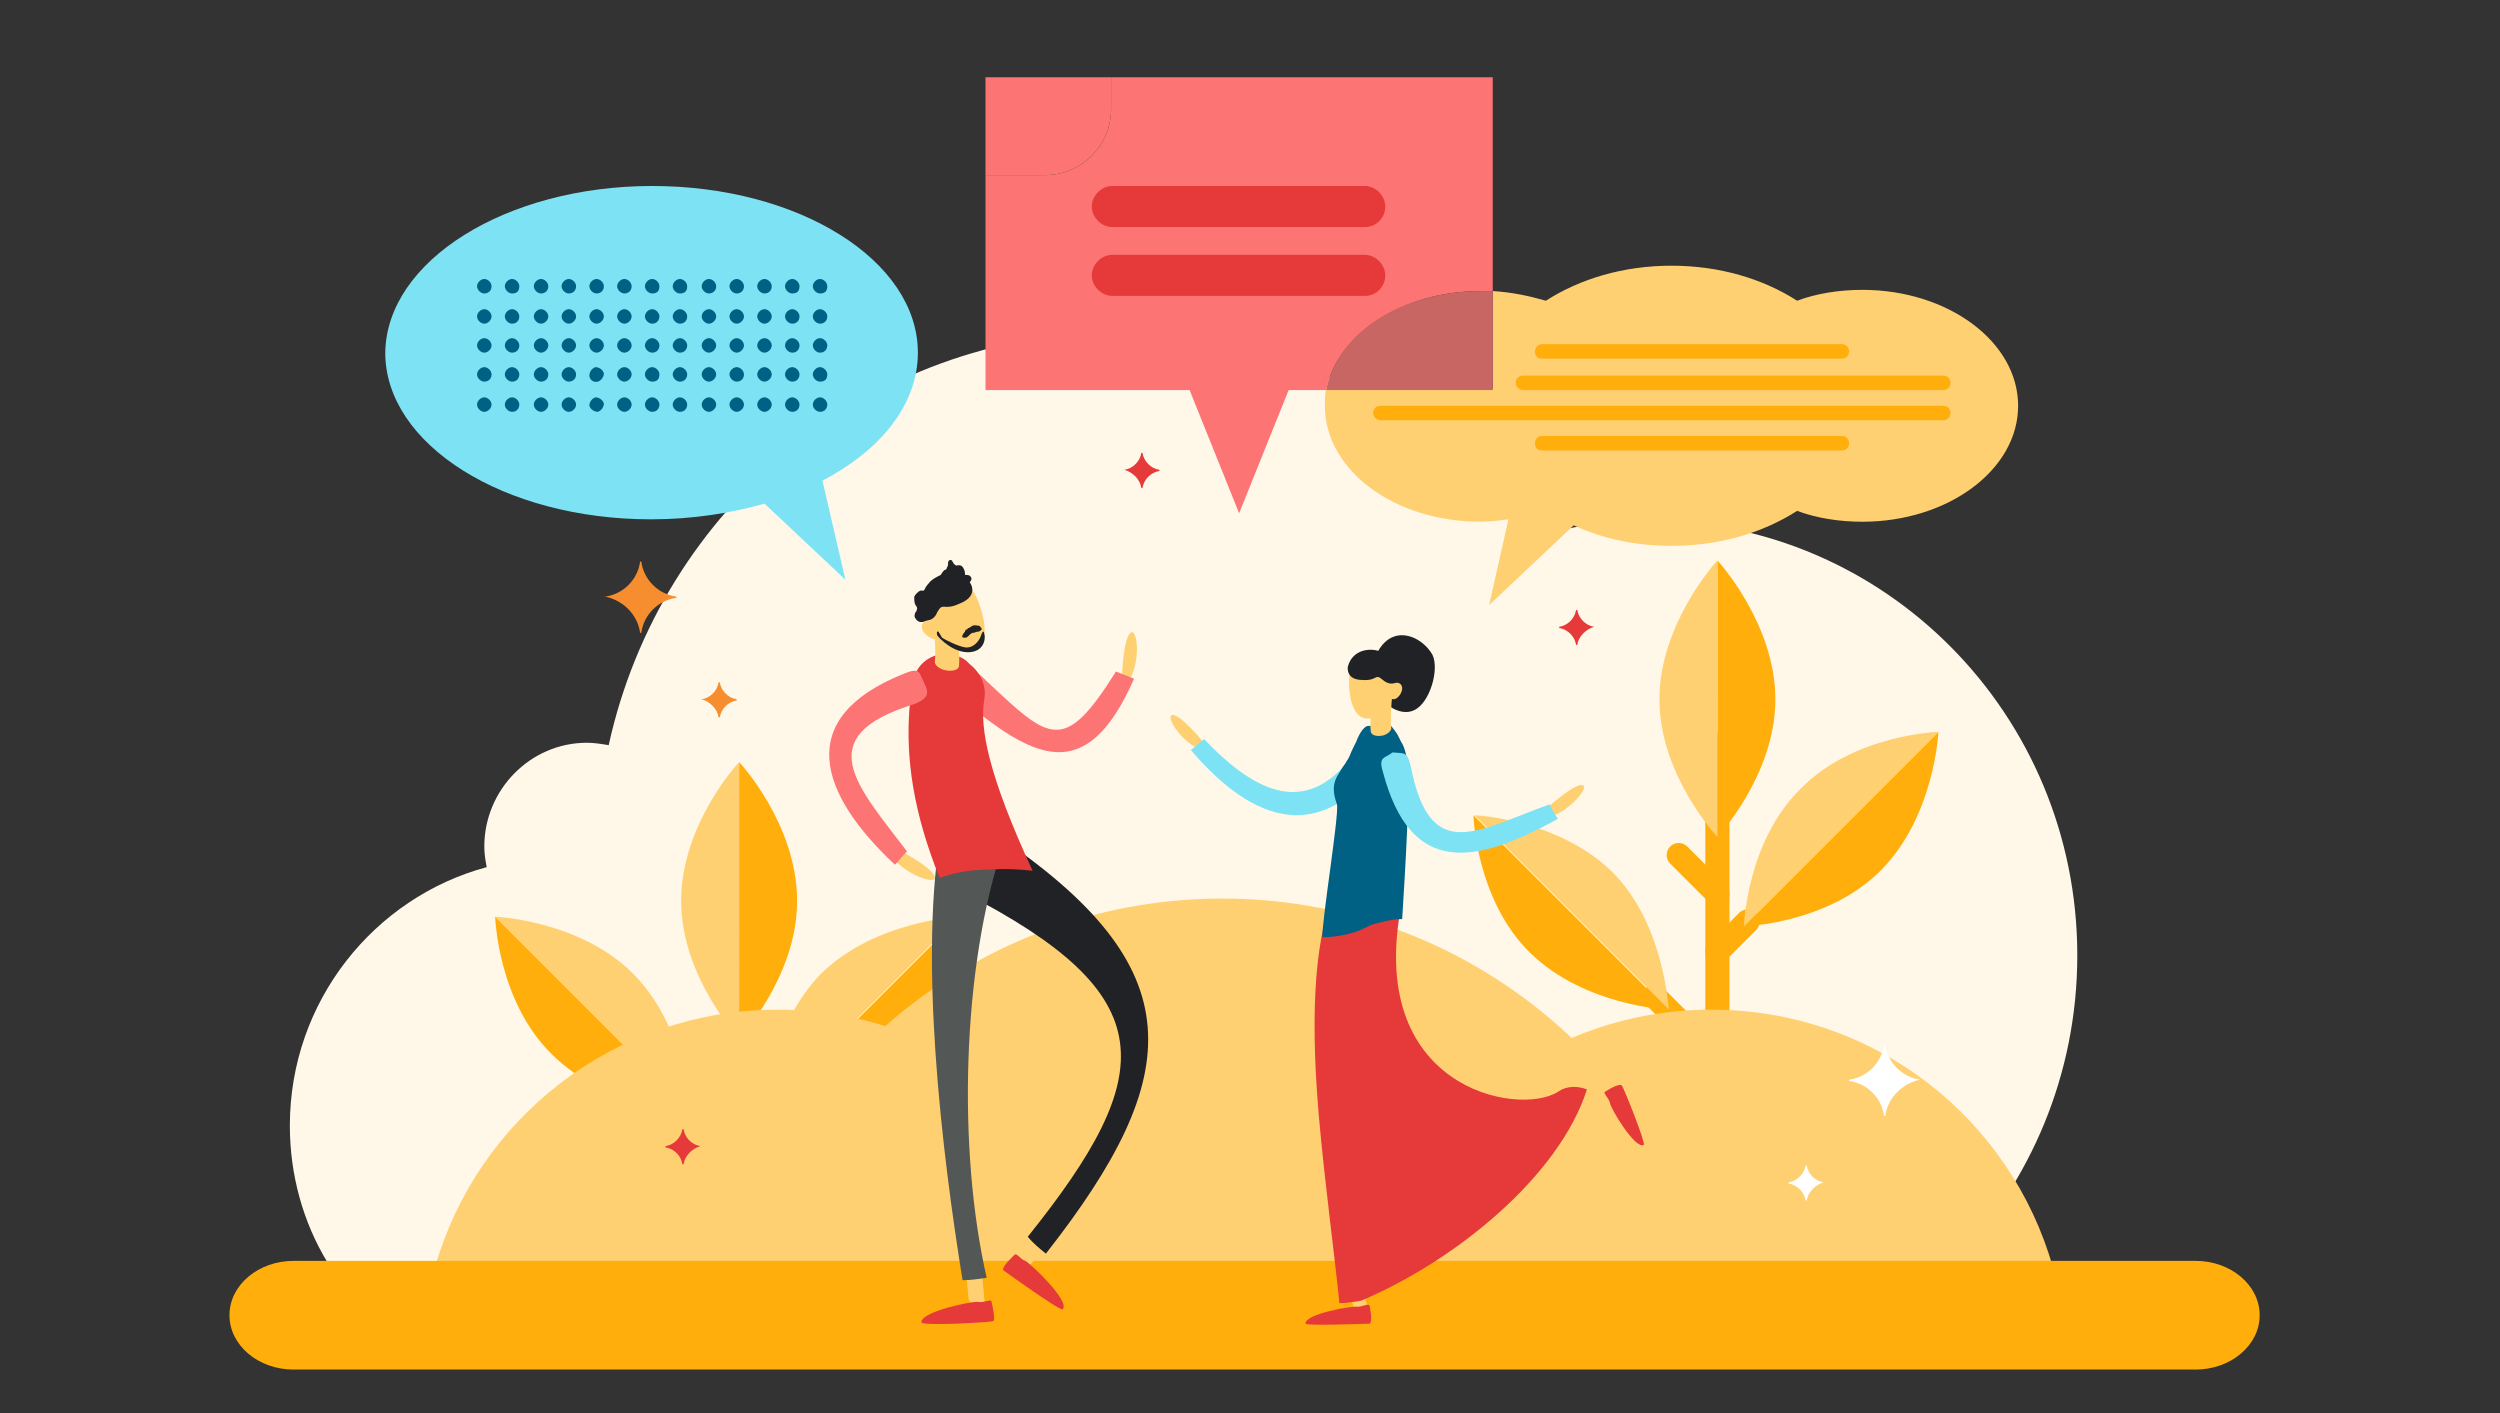 <?xml version="1.0" encoding="utf-8"?>
<!-- Generator: Adobe Illustrator 24.0.3, SVG Export Plug-In . SVG Version: 6.00 Build 0)  -->
<svg version="1.1" id="Layer_1" xmlns="http://www.w3.org/2000/svg" xmlns:xlink="http://www.w3.org/1999/xlink" x="0px" y="0px"
	 viewBox="0 0 207 117" style="enable-background:new 0 0 207 117;" xml:space="preserve">
<rect x="0" y="0" width="207" height="117" fill="#333333" stroke="none"/>
<style type="text/css">
	.st0{fill:#FFF8E9;}
	.st1{fill:none;stroke:#FFAE0C;stroke-width:2;stroke-linecap:round;stroke-linejoin:round;stroke-miterlimit:10;}
	.st2{fill:none;stroke:#3B3E54;stroke-width:4.721;stroke-linecap:round;stroke-linejoin:round;stroke-miterlimit:10;}
	.st3{fill:#FFAE0C;}
	.st4{fill:#FFD072;}
	.st5{fill:#E63939;}
	.st6{fill:#7DE3F4;}
	.st7{fill:#212225;}
	.st8{fill:#006184;}
	.st9{fill:#FC7473;}
	.st10{fill:#535755;}
	.st11{fill:#C76663;}
	.st12{fill:#F68D2E;}
	.st13{fill:#FFFFFF;}
</style>
<g>
	<path class="st0" d="M136.5,43.1c-3.3,0-6.6,0.5-9.7,1.4c-7.9-10.3-20.3-17-34.2-17c-20.6,0-37.9,14.6-42.2,34.2
		c-0.6-0.1-1.2-0.2-1.8-0.2c-4.7,0-8.5,3.9-8.5,8.6c0,0.6,0.1,1.2,0.2,1.7C31,74.3,24,82.9,24,93.2c0,4.1,1.1,8,3.1,11.3h134.7
		C168.1,97.9,172,89,172,79.1C172,59.2,156.1,43.1,136.5,43.1z"/>
	<path class="st1" d="M142.2,103.8V61.7"/>
	<path class="st2" d="M142.2,92.6l5-5"/>
	<path class="st1" d="M142.2,87.7l-5.2-5.2"/>
	<path class="st1" d="M142.2,74l-3.2-3.2"/>
	<path class="st3" d="M142.2,46.4v22.9c0,0,4.8-5.1,4.8-11.4C147,51.6,142.2,46.4,142.2,46.4z"/>
	<path class="st4" d="M137.4,57.9c0,6.3,4.8,11.4,4.8,11.4V46.4C142.2,46.4,137.4,51.6,137.4,57.9z"/>
	<path class="st3" d="M138.1,83.6L122,67.5c0,0,0.2,7,4.7,11.4C131.2,83.3,138.1,83.6,138.1,83.6z"/>
	<path class="st4" d="M133.5,72.2c-4.5-4.4-11.4-4.7-11.4-4.7l16.1,16.1C138.1,83.6,137.9,76.6,133.5,72.2z"/>
	<path class="st1" d="M142.2,78.8l2.5-2.5"/>
	<path class="st3" d="M160.5,60.6l-16.1,16.1c0,0,7-0.2,11.4-4.7C160.2,67.5,160.5,60.6,160.5,60.6z"/>
	<path class="st4" d="M149.1,65.3c-4.5,4.4-4.7,11.4-4.7,11.4l16.1-16.1C160.5,60.6,153.5,60.8,149.1,65.3z"/>
	<path class="st1" d="M61.2,105.4V84.3"/>
	<path class="st1" d="M61.2,94.2l5-5"/>
	<path class="st1" d="M61.2,96.1l-5.2-5.2"/>
	<path class="st3" d="M61.2,63.1V86c0,0,4.8-5.1,4.8-11.4C66,68.2,61.2,63.1,61.2,63.1z"/>
	<path class="st4" d="M56.4,74.6c0,6.3,4.8,11.4,4.8,11.4V63.1C61.2,63.1,56.4,68.2,56.4,74.6z"/>
	<path class="st3" d="M57.1,92L41,75.9c0,0,0.2,7,4.7,11.4C50.2,91.8,57.1,92,57.1,92z"/>
	<path class="st4" d="M52.4,80.6C48,76.2,41,75.9,41,75.9L57.1,92C57.1,92,56.9,85.1,52.4,80.6z"/>
	<path class="st3" d="M79.5,75.9L63.4,92c0,0,7-0.2,11.4-4.7C79.2,82.9,79.5,75.9,79.5,75.9z"/>
	<path class="st4" d="M68,80.6C63.6,85.1,63.3,92,63.3,92l16.1-16.1C79.5,75.9,72.5,76.2,68,80.6z"/>
	<path class="st4" d="M141.7,83.6c13.5,0,24.8,9,28.3,21.4h-56.7C116.8,92.6,128.2,83.6,141.7,83.6z"/>
	<path class="st4" d="M64.4,83.6c13.5,0,24.8,9,28.3,21.4H36C39.5,92.6,50.9,83.6,64.4,83.6z"/>
	<path class="st4" d="M101.2,74.4c19.2,0,35.4,12.9,40.5,30.5H60.7C65.7,87.3,82,74.4,101.2,74.4z"/>
	<path class="st3" d="M24.3,113.4h157.5c2.9,0,5.3-2,5.3-4.5s-2.4-4.5-5.3-4.5H24.3c-2.9,0-5.3,2-5.3,4.5
		C19,111.4,21.4,113.4,24.3,113.4z"/>
	<path class="st4" d="M134,91.1c0,0,0-0.1,0-0.1c0-0.3-0.3-0.5-0.6-0.5l-3.9,0.5c-0.3,0-0.5,0.3-0.5,0.6c0,0.3,0.3,0.5,0.6,0.5
		l3.9-0.5C133.8,91.5,134,91.3,134,91.1z"/>
	<path class="st5" d="M132.9,90.4c0,0,1.2-0.8,1.4-0.5c0.2,0.3,2,4.8,1.8,4.9c-0.7,0.4-2.8-3.1-2.8-3.5
		C133.2,90.9,132.7,90.5,132.9,90.4z"/>
	<path class="st4" d="M99.6,61.4c0,0-1.8-2.2-2.5-2.2c-0.7,0,0.7,2.3,2.4,2.9L99.6,61.4z"/>
	<path class="st6" d="M99.7,61.2c-0.4,0.3-0.7,0.6-1.1,0.9c5.2,6.1,10.8,7.9,15.9,0.8c0.8-1.1,0.4-1.2-0.4-1.6c0.1-0.2,0.1-0.2,0,0
		c-0.8-0.4-1-0.3-1.7,0.7C108.4,67.9,104,65.7,99.7,61.2z"/>
	<path class="st4" d="M112.7,108.8c0,0,0.1,0,0.1,0c0.3-0.1,0.5-0.4,0.4-0.6l-0.8-3.9c-0.1-0.3-0.3-0.5-0.7-0.4
		c-0.3,0.1-0.5,0.4-0.4,0.6l0.8,3.9C112.2,108.6,112.4,108.8,112.7,108.8z"/>
	<path class="st5" d="M109.2,92.4c0.5,5.7,1.3,11.4,1.7,15.5c0.6,0,1.2-0.1,1.8-0.2c7.8-3.3,16.4-10.3,18.7-17.5l0,0
		c-0.8-0.3-1.7-0.3-2.4,0.2c-3.3,2.1-16.1-0.3-12.9-15.8c-0.6-0.2-1.3-0.3-1.9-0.5c-0.9-0.2-1.9-0.5-2.8-0.7c0,0.3-0.1,0.6-0.1,0.8
		c-0.3-0.1-0.5-0.2-0.8-0.4C108.6,78.3,108.6,85.4,109.2,92.4z"/>
	<path class="st7" d="M113.7,56.5c-0.3-1.3,0.3-3.1,1.5-3.7s2.7,0.2,3.4,1.4c0.6,1.2-0.2,4-1.5,4.6
		C115.9,59.4,114.1,58.2,113.7,56.5z"/>
	<path class="st4" d="M115.4,56.5c0,1.7-1.2,3-2.2,3s-1.5-1.4-1.5-3c0-1.7,0.8-2.5,1.8-2.5C114.6,54,115.4,54.8,115.4,56.5z"/>
	<path class="st4" d="M116.1,57c0,0.4-0.4,0.9-0.7,0.9c-0.3,0-0.4-0.3-0.4-0.7c0-0.4,0.2-0.7,0.5-0.7
		C115.9,56.5,116.1,56.7,116.1,57z"/>
	<path class="st7" d="M115.6,55.4c0,0-0.3-1.1-1.2-1.4c-0.8-0.4-2.4-0.3-2.8,1.2c0,0-0.2,1.1,1.2,1.1c1.3,0.1,1-0.6,1.7,0
		c0.7,0.6,1.2,0.1,1.3,0.2L115.6,55.4z"/>
	<path class="st8" d="M109.5,77.6c1,0,2.4-0.2,3.6-0.8c0.3-0.2,0.7-0.3,1.1-0.4c0.7-0.2,1.3-0.3,1.9-0.3c0.2-3.3,0.8-12.1,0.3-13.7
		c-0.1-0.4-0.2-0.7-0.4-1c-0.1-0.2-0.2-0.4-0.3-0.6c-0.6-0.9-1.1-1.3-1.1-1.3s-0.7,0.7-1.3,0.6c-0.3,0-0.7,0.5-1,1.3l0,0
		c-0.2,0.4-0.4,0.8-0.6,1.3v0c-0.1,0.2-0.2,0.3-0.3,0.5c-0.3,0.4-0.5,0.8-0.7,1.1c-0.3,0.6-0.4,1.2,0,2.3
		C110.9,67.4,109.4,76.5,109.5,77.6z"/>
	<path class="st4" d="M115.3,57.4l-1.7-0.2c0,0.2-0.2,2.5-0.1,3.4c0.1,0.3,0.5,0.4,1,0.3c0.4-0.1,0.7-0.4,0.7-0.6h0
		C115.1,59.7,115.2,58.2,115.3,57.4z"/>
	<path class="st5" d="M113.4,108.1c0,0,0.3,1.4,0,1.5c-0.3,0-5.2,0.2-5.3,0c-0.1-0.8,3.9-1.5,4.3-1.4
		C112.8,108.2,113.3,107.9,113.4,108.1z"/>
	<path class="st4" d="M128.1,66.9c0,0,2.2-2,2.9-1.9c0.7,0.1-1.1,2.3-2.9,2.7L128.1,66.9z"/>
	<path class="st6" d="M128.3,66.6c0.2,0.4,0.4,0.8,0.7,1.2c-6.9,3.8-12.2,4.8-14.5-3.9c-0.4-1.3,0.2-1.1,0.8-1.6
		c1,0.1,1.2-0.1,1.5,1.1C118.4,71.6,122.2,68.8,128.3,66.6z"/>
	<path class="st4" d="M80.9,108.2c0,0,0.1,0,0.1,0c0.3,0,0.6-0.3,0.5-0.7l-0.4-4.4c0-0.3-0.3-0.6-0.7-0.6c-0.3,0-0.6,0.3-0.6,0.7
		l0.4,4.4C80.4,107.9,80.6,108.1,80.9,108.2z"/>
	<path class="st5" d="M82.1,107.8c0,0,0.4,1.6,0.1,1.6c-0.4,0.1-5.8,0.4-5.9,0.1c-0.1-0.9,4.3-1.8,4.7-1.7
		C81.5,107.9,82.1,107.5,82.1,107.8z"/>
	<path class="st4" d="M92.9,56c0,0,0.1-3.1,0.7-3.6c0.6-0.5,0.9,2.5-0.2,4.1L92.9,56z"/>
	<path class="st9" d="M92.4,55.6c0.5,0.2,1,0.4,1.5,0.6c-4,9.1-8.4,6.6-14.5,1.5c-0.9-0.8-0.5-1.2,0.3-1.8c-0.1-0.2-0.1-0.2,0,0
		c0.8-0.6,1.2-0.3,2,0.5C86.9,61.3,88.1,62.5,92.4,55.6z"/>
	<path class="st4" d="M84.2,105C84.2,105,84.2,104.9,84.2,105c-0.3-0.3-0.3-0.7-0.1-0.9l3.1-3.1c0.2-0.2,0.6-0.2,0.9,0
		c0.2,0.2,0.2,0.6,0,0.9l-3.1,3.1C84.8,105.1,84.5,105.1,84.2,105z"/>
	<path class="st7" d="M86.6,103.8c-0.5-0.4-1.1-0.9-1.5-1.4c10.9-13.6,11.2-20-5.3-28.5c0.8-1.6,1.6-3.3,2.5-4.9
		C98.9,80.1,98.2,89,86.6,103.8z"/>
	<path class="st10" d="M79.7,106c0.7,0,1.3-0.1,2-0.2c-2.4-10.4-2.1-25.7,1.4-35.9c-1.7-0.5-3.4-1-5.1-1.5C76,79,78,95.5,79.7,106z"
		/>
	<path class="st5" d="M84,103.9c0,0-1.2,1.1-0.9,1.3c0.3,0.2,4.7,3.4,4.9,3.2c0.6-0.7-2.7-3.8-3.1-4C84.5,104.3,84.2,103.7,84,103.9
		z"/>
	<path class="st5" d="M77.8,72.7c0.8-0.3,2.1-0.7,4.2-0.7c1.4-0.1,2.6,0,3.5,0.1c-3.7-8-4.4-11.9-4-14.2c0.2-1.1-0.3-2.2-1.2-2.9
		l-0.3-0.3c-1.6-1.2-4-0.4-4.4,1.7c-0.1,0.7-0.2,1.4-0.3,2.3C75,62.8,75.6,67.2,77.8,72.7z"/>
	<path class="st4" d="M77,51.4c0.7,1.8,2.5,2.7,3.7,2.3c1.1-0.4,1-2.1,0.3-3.9c-0.7-1.8-2-2.3-3.1-1.9C76.7,48.4,76.2,49.7,77,51.4z
		"/>
	<path class="st4" d="M77.3,51.5l2-0.2c0,0.3,0.2,2.9,0.1,3.9c-0.1,0.3-0.6,0.4-1.1,0.3c-0.5-0.1-0.9-0.4-0.9-0.7h0
		C77.5,54.2,77.4,52.5,77.3,51.5z"/>
	<path class="st7" d="M81,51.8c-0.2,0-0.4-0.1-0.6,0.1c-0.1,0-0.1,0.1-0.2,0.1c0,0-0.1,0-0.1,0.1c-0.1,0-0.2,0.1-0.2,0.2
		c-0.1,0.1-0.4,0.5-0.1,0.5c0.1,0,0.1,0,0.2,0c0.2-0.1,0.3-0.3,0.5-0.4c0,0,0.1,0,0.1,0c0.1,0,0.2-0.1,0.4-0.1c0,0,0.1,0,0.2-0.1
		c0,0,0.1-0.1,0.1-0.1C81.2,51.9,81.1,51.8,81,51.8z"/>
	<path class="st7" d="M80.4,48.4c0-0.1-0.1-0.1-0.1-0.2c0.1-0.1,0.2-0.3,0.1-0.4c-0.1-0.2-0.3-0.2-0.5-0.2c0-0.2,0-0.3-0.1-0.5
		c-0.1-0.2-0.2-0.3-0.4-0.3c-0.2,0-0.2,0.1-0.4-0.1c-0.1-0.1-0.1-0.2-0.2-0.3c-0.1-0.1-0.3,0-0.3,0.2c0,0.1,0,0.3-0.1,0.4
		c0,0.1-0.1,0.2-0.2,0.2c-0.1,0.1-0.2,0.2-0.3,0.4c-0.4,0.2-0.8,0.4-1,0.7c-0.2,0.2-0.3,0.4-0.4,0.6c0,0,0,0-0.1,0c0,0-0.1,0-0.2,0
		c-0.2,0.1-0.4,0.3-0.5,0.5c0,0.3,0,0.5,0.1,0.7c0.1,0.1,0.2,0.3,0.1,0.4c0,0.1,0,0.1-0.1,0.2c-0.1,0.2-0.1,0.4,0,0.5
		c0.1,0.2,0.3,0.3,0.4,0.3c0.1,0,0.1,0,0.2,0c0.1,0,0.2-0.1,0.4-0.1c0.3-0.1,0.6-0.2,0.8-0.7c0.5-0.9,0.5-0.1,1.8-0.7
		C81,49.4,80.4,48.4,80.4,48.4z"/>
	<path class="st4" d="M76.4,52.2c0.2,0.4,0.8,0.8,1.1,0.7c0.3-0.1,0.2-0.5,0.1-0.9c-0.2-0.4-0.6-0.7-0.9-0.6
		C76.4,51.5,76.2,51.8,76.4,52.2z"/>
	<path class="st7" d="M77.7,52.3c0,0-0.2-0.1-0.1,0.3c0.2,0.3,1.4,1.5,2.7,1.4s1.3-1.3,1.2-1.5c0-0.2-0.1-0.4-0.3,0.2
		c-0.2,0.5-0.7,1-1.3,0.9c-0.6-0.1-1.6-0.6-1.9-0.8C77.9,52.6,77.7,52.3,77.7,52.3z"/>
	<path class="st4" d="M74.3,70.3c0,0,2.9,1.5,3.1,2.3c0.2,0.8-2.8-0.3-3.8-2L74.3,70.3z"/>
	<path class="st9" d="M75.1,70.5c-0.4,0.4-0.7,0.8-1,1.1c-6.2-5.8-8.5-12.1,0.7-15.8c1.4-0.6,1.3-0.1,1.7,0.7c0.2,0.1,0.2,0.1,0,0
		c0.4,0.8,0.5,1.3-0.8,1.8C66.9,61,71.1,65.2,75.1,70.5z"/>
	<path class="st6" d="M54,15.4c12.2,0,22,6.2,22,13.8c0,4.3-3.1,8.1-7.9,10.6l1.9,8.2l-6.7-6.3c-2.8,0.8-6,1.3-9.4,1.3
		c-12.2,0-22-6.2-22-13.8C32,21.6,41.9,15.4,54,15.4z"/>
	<path class="st8" d="M68.5,23.7c0-0.3-0.3-0.6-0.6-0.6c-0.3,0-0.6,0.3-0.6,0.6c0,0.3,0.3,0.6,0.6,0.6
		C68.3,24.3,68.5,24.1,68.5,23.7z"/>
	<path class="st8" d="M66.2,23.7c0-0.3-0.3-0.6-0.6-0.6c-0.3,0-0.6,0.3-0.6,0.6c0,0.3,0.3,0.6,0.6,0.6C66,24.3,66.2,24.1,66.2,23.7z
		"/>
	<path class="st8" d="M63.9,23.7c0-0.3-0.3-0.6-0.6-0.6c-0.3,0-0.6,0.3-0.6,0.6c0,0.3,0.3,0.6,0.6,0.6
		C63.6,24.3,63.9,24.1,63.9,23.7z"/>
	<path class="st8" d="M61.6,23.7c0-0.3-0.3-0.6-0.6-0.6c-0.3,0-0.6,0.3-0.6,0.6c0,0.3,0.3,0.6,0.6,0.6
		C61.3,24.3,61.6,24.1,61.6,23.7z"/>
	<path class="st8" d="M59.3,23.7c0-0.3-0.3-0.6-0.6-0.6c-0.3,0-0.6,0.3-0.6,0.6c0,0.3,0.3,0.6,0.6,0.6C59,24.3,59.3,24.1,59.3,23.7z
		"/>
	<path class="st8" d="M56.9,23.7c0-0.3-0.3-0.6-0.6-0.6c-0.3,0-0.6,0.3-0.6,0.6c0,0.3,0.3,0.6,0.6,0.6
		C56.7,24.3,56.9,24.1,56.9,23.7z"/>
	<path class="st8" d="M54.6,23.7c0-0.3-0.3-0.6-0.6-0.6c-0.3,0-0.6,0.3-0.6,0.6c0,0.3,0.3,0.6,0.6,0.6
		C54.4,24.3,54.6,24.1,54.6,23.7z"/>
	<path class="st8" d="M52.3,23.7c0-0.3-0.3-0.6-0.6-0.6c-0.3,0-0.6,0.3-0.6,0.6c0,0.3,0.3,0.6,0.6,0.6C52,24.3,52.3,24.1,52.3,23.7z
		"/>
	<path class="st8" d="M50,23.7c0-0.3-0.3-0.6-0.6-0.6c-0.3,0-0.6,0.3-0.6,0.6c0,0.3,0.3,0.6,0.6,0.6C49.7,24.3,50,24.1,50,23.7z"/>
	<path class="st8" d="M47.7,23.7c0-0.3-0.3-0.6-0.6-0.6c-0.3,0-0.6,0.3-0.6,0.6c0,0.3,0.3,0.6,0.6,0.6
		C47.4,24.3,47.7,24.1,47.7,23.7z"/>
	<path class="st8" d="M45.4,23.7c0-0.3-0.3-0.6-0.6-0.6c-0.3,0-0.6,0.3-0.6,0.6c0,0.3,0.3,0.6,0.6,0.6
		C45.1,24.3,45.4,24.1,45.4,23.7z"/>
	<path class="st8" d="M43,23.7c0-0.3-0.3-0.6-0.6-0.6c-0.3,0-0.6,0.3-0.6,0.6c0,0.3,0.3,0.6,0.6,0.6C42.8,24.3,43,24.1,43,23.7z"/>
	<path class="st8" d="M40.7,23.7c0-0.3-0.3-0.6-0.6-0.6c-0.3,0-0.6,0.3-0.6,0.6c0,0.3,0.3,0.6,0.6,0.6
		C40.4,24.3,40.7,24.1,40.7,23.7z"/>
	<path class="st8" d="M68.5,26.2c0-0.3-0.3-0.6-0.6-0.6c-0.3,0-0.6,0.3-0.6,0.6c0,0.3,0.3,0.6,0.6,0.6
		C68.3,26.8,68.5,26.5,68.5,26.2z"/>
	<path class="st8" d="M66.2,26.2c0-0.3-0.3-0.6-0.6-0.6c-0.3,0-0.6,0.3-0.6,0.6c0,0.3,0.3,0.6,0.6,0.6C66,26.8,66.2,26.5,66.2,26.2z
		"/>
	<path class="st8" d="M63.9,26.2c0-0.3-0.3-0.6-0.6-0.6c-0.3,0-0.6,0.3-0.6,0.6c0,0.3,0.3,0.6,0.6,0.6
		C63.6,26.8,63.9,26.5,63.9,26.2z"/>
	<path class="st8" d="M61.6,26.2c0-0.3-0.3-0.6-0.6-0.6c-0.3,0-0.6,0.3-0.6,0.6c0,0.3,0.3,0.6,0.6,0.6
		C61.3,26.8,61.6,26.5,61.6,26.2z"/>
	<path class="st8" d="M59.3,26.2c0-0.3-0.3-0.6-0.6-0.6c-0.3,0-0.6,0.3-0.6,0.6c0,0.3,0.3,0.6,0.6,0.6C59,26.8,59.3,26.5,59.3,26.2z
		"/>
	<path class="st8" d="M56.9,26.2c0-0.3-0.3-0.6-0.6-0.6c-0.3,0-0.6,0.3-0.6,0.6c0,0.3,0.3,0.6,0.6,0.6
		C56.7,26.8,56.9,26.5,56.9,26.2z"/>
	<path class="st8" d="M54.6,26.2c0-0.3-0.3-0.6-0.6-0.6c-0.3,0-0.6,0.3-0.6,0.6c0,0.3,0.3,0.6,0.6,0.6
		C54.4,26.8,54.6,26.5,54.6,26.2z"/>
	<path class="st8" d="M52.3,26.2c0-0.3-0.3-0.6-0.6-0.6c-0.3,0-0.6,0.3-0.6,0.6c0,0.3,0.3,0.6,0.6,0.6C52,26.8,52.3,26.5,52.3,26.2z
		"/>
	<path class="st8" d="M50,26.2c0-0.3-0.3-0.6-0.6-0.6c-0.3,0-0.6,0.3-0.6,0.6c0,0.3,0.3,0.6,0.6,0.6C49.7,26.8,50,26.5,50,26.2z"/>
	<path class="st8" d="M47.7,26.2c0-0.3-0.3-0.6-0.6-0.6c-0.3,0-0.6,0.3-0.6,0.6c0,0.3,0.3,0.6,0.6,0.6
		C47.4,26.8,47.7,26.5,47.7,26.2z"/>
	<path class="st8" d="M45.4,26.2c0-0.3-0.3-0.6-0.6-0.6c-0.3,0-0.6,0.3-0.6,0.6c0,0.3,0.3,0.6,0.6,0.6
		C45.1,26.8,45.4,26.5,45.4,26.2z"/>
	<path class="st8" d="M43,26.2c0-0.3-0.3-0.6-0.6-0.6c-0.3,0-0.6,0.3-0.6,0.6c0,0.3,0.3,0.6,0.6,0.6C42.8,26.8,43,26.5,43,26.2z"/>
	<path class="st8" d="M40.7,26.2c0-0.3-0.3-0.6-0.6-0.6c-0.3,0-0.6,0.3-0.6,0.6c0,0.3,0.3,0.6,0.6,0.6
		C40.4,26.8,40.7,26.5,40.7,26.2z"/>
	<path class="st8" d="M68.5,28.6c0-0.3-0.3-0.6-0.6-0.6c-0.3,0-0.6,0.3-0.6,0.6c0,0.3,0.3,0.6,0.6,0.6
		C68.3,29.2,68.5,28.9,68.5,28.6z"/>
	<path class="st8" d="M65.6,29.2c-0.3,0-0.6-0.3-0.6-0.6c0-0.3,0.3-0.6,0.6-0.6c0.3,0,0.6,0.3,0.6,0.6C66.2,28.9,66,29.2,65.6,29.2z
		"/>
	<path class="st8" d="M63.3,29.2c-0.3,0-0.6-0.3-0.6-0.6c0-0.3,0.3-0.6,0.6-0.6c0.3,0,0.6,0.3,0.6,0.6
		C63.9,28.9,63.6,29.2,63.3,29.2z"/>
	<path class="st8" d="M61.6,28.6c0-0.3-0.3-0.6-0.6-0.6c-0.3,0-0.6,0.3-0.6,0.6c0,0.3,0.3,0.6,0.6,0.6
		C61.3,29.2,61.6,28.9,61.6,28.6z"/>
	<path class="st8" d="M58.7,29.2c-0.3,0-0.6-0.3-0.6-0.6c0-0.3,0.3-0.6,0.6-0.6s0.6,0.3,0.6,0.6C59.3,28.9,59,29.2,58.7,29.2z"/>
	<path class="st8" d="M56.3,29.2c-0.3,0-0.6-0.3-0.6-0.6c0-0.3,0.3-0.6,0.6-0.6c0.3,0,0.6,0.3,0.6,0.6
		C56.9,28.9,56.7,29.2,56.3,29.2z"/>
	<path class="st8" d="M54.6,28.6c0-0.3-0.3-0.6-0.6-0.6c-0.3,0-0.6,0.3-0.6,0.6c0,0.3,0.3,0.6,0.6,0.6
		C54.4,29.2,54.6,28.9,54.6,28.6z"/>
	<path class="st8" d="M51.7,29.2c-0.3,0-0.6-0.3-0.6-0.6c0-0.3,0.3-0.6,0.6-0.6c0.3,0,0.6,0.3,0.6,0.6C52.3,28.9,52,29.2,51.7,29.2z
		"/>
	<path class="st8" d="M49.4,29.2c-0.3,0-0.6-0.3-0.6-0.6c0-0.3,0.3-0.6,0.6-0.6c0.3,0,0.6,0.3,0.6,0.6C50,28.9,49.7,29.2,49.4,29.2z
		"/>
	<path class="st8" d="M47.7,28.6c0-0.3-0.3-0.6-0.6-0.6c-0.3,0-0.6,0.3-0.6,0.6c0,0.3,0.3,0.6,0.6,0.6
		C47.4,29.2,47.7,28.9,47.7,28.6z"/>
	<path class="st8" d="M45.4,28.6c0-0.3-0.3-0.6-0.6-0.6c-0.3,0-0.6,0.3-0.6,0.6c0,0.3,0.3,0.6,0.6,0.6
		C45.1,29.2,45.4,28.9,45.4,28.6z"/>
	<path class="st8" d="M42.4,29.2c-0.3,0-0.6-0.3-0.6-0.6c0-0.3,0.3-0.6,0.6-0.6c0.3,0,0.6,0.3,0.6,0.6C43,28.9,42.8,29.2,42.4,29.2z
		"/>
	<path class="st8" d="M40.7,28.6c0-0.3-0.3-0.6-0.6-0.6c-0.3,0-0.6,0.3-0.6,0.6c0,0.3,0.3,0.6,0.6,0.6
		C40.4,29.2,40.7,28.9,40.7,28.6z"/>
	<path class="st8" d="M68.5,31c0-0.3-0.3-0.6-0.6-0.6c-0.3,0-0.6,0.3-0.6,0.6s0.3,0.6,0.6,0.6C68.3,31.6,68.5,31.4,68.5,31z"/>
	<path class="st8" d="M65.6,31.6c-0.3,0-0.6-0.3-0.6-0.6s0.3-0.6,0.6-0.6c0.3,0,0.6,0.3,0.6,0.6S66,31.6,65.6,31.6z"/>
	<path class="st8" d="M63.3,31.6c-0.3,0-0.6-0.3-0.6-0.6s0.3-0.6,0.6-0.6c0.3,0,0.6,0.3,0.6,0.6S63.6,31.6,63.3,31.6z"/>
	<path class="st8" d="M61.6,31c0-0.3-0.3-0.6-0.6-0.6c-0.3,0-0.6,0.3-0.6,0.6s0.3,0.6,0.6,0.6C61.3,31.6,61.6,31.4,61.6,31z"/>
	<path class="st8" d="M58.7,31.6c-0.3,0-0.6-0.3-0.6-0.6s0.3-0.6,0.6-0.6s0.6,0.3,0.6,0.6S59,31.6,58.7,31.6z"/>
	<path class="st8" d="M56.3,31.6c-0.3,0-0.6-0.3-0.6-0.6s0.3-0.6,0.6-0.6c0.3,0,0.6,0.3,0.6,0.6S56.7,31.6,56.3,31.6z"/>
	<path class="st8" d="M54.6,31c0-0.3-0.3-0.6-0.6-0.6c-0.3,0-0.6,0.3-0.6,0.6s0.3,0.6,0.6,0.6C54.4,31.6,54.6,31.4,54.6,31z"/>
	<path class="st8" d="M51.7,31.6c-0.3,0-0.6-0.3-0.6-0.6s0.3-0.6,0.6-0.6c0.3,0,0.6,0.3,0.6,0.6S52,31.6,51.7,31.6z"/>
	<path class="st8" d="M48.8,31.1c0-0.3,0.2-0.6,0.5-0.7c0.3,0,0.6,0.2,0.7,0.5c0,0.3-0.2,0.6-0.5,0.7C49.1,31.7,48.8,31.4,48.8,31.1
		z"/>
	<path class="st8" d="M47.7,31c0-0.3-0.3-0.6-0.6-0.6c-0.3,0-0.6,0.3-0.6,0.6s0.3,0.6,0.6,0.6C47.4,31.6,47.7,31.4,47.7,31z"/>
	<path class="st8" d="M45.4,31c0-0.3-0.3-0.6-0.6-0.6c-0.3,0-0.6,0.3-0.6,0.6s0.3,0.6,0.6,0.6C45.1,31.6,45.4,31.4,45.4,31z"/>
	<path class="st8" d="M42.4,31.6c-0.3,0-0.6-0.3-0.6-0.6s0.3-0.6,0.6-0.6S43,30.7,43,31S42.8,31.6,42.4,31.6z"/>
	<path class="st8" d="M40.7,31c0-0.3-0.3-0.6-0.6-0.6c-0.3,0-0.6,0.3-0.6,0.6s0.3,0.6,0.6,0.6C40.4,31.6,40.7,31.4,40.7,31z"/>
	<path class="st8" d="M68.5,33.5c0-0.3-0.3-0.6-0.6-0.6c-0.3,0-0.6,0.3-0.6,0.6c0,0.3,0.3,0.6,0.6,0.6
		C68.3,34.1,68.5,33.8,68.5,33.5z"/>
	<path class="st8" d="M65.6,34.1c-0.3,0-0.6-0.3-0.6-0.6c0-0.3,0.3-0.6,0.6-0.6c0.3,0,0.6,0.3,0.6,0.6C66.2,33.8,66,34.1,65.6,34.1z
		"/>
	<path class="st8" d="M63.3,34.1c-0.3,0-0.6-0.3-0.6-0.6c0-0.3,0.3-0.6,0.6-0.6c0.3,0,0.6,0.3,0.6,0.6
		C63.9,33.8,63.6,34.1,63.3,34.1z"/>
	<path class="st8" d="M61.6,33.5c0-0.3-0.3-0.6-0.6-0.6c-0.3,0-0.6,0.3-0.6,0.6c0,0.3,0.3,0.6,0.6,0.6
		C61.3,34.1,61.6,33.8,61.6,33.5z"/>
	<path class="st8" d="M58.7,34.1c-0.3,0-0.6-0.3-0.6-0.6c0-0.3,0.3-0.6,0.6-0.6s0.6,0.3,0.6,0.6C59.3,33.8,59,34.1,58.7,34.1z"/>
	<path class="st8" d="M56.3,34.1c-0.3,0-0.6-0.3-0.6-0.6c0-0.3,0.3-0.6,0.6-0.6c0.3,0,0.6,0.3,0.6,0.6
		C56.9,33.8,56.7,34.1,56.3,34.1z"/>
	<path class="st8" d="M54.6,33.5c0-0.3-0.3-0.6-0.6-0.6c-0.3,0-0.6,0.3-0.6,0.6c0,0.3,0.3,0.6,0.6,0.6
		C54.4,34.1,54.6,33.8,54.6,33.5z"/>
	<path class="st8" d="M51.7,34.1c-0.3,0-0.6-0.3-0.6-0.6c0-0.3,0.3-0.6,0.6-0.6c0.3,0,0.6,0.3,0.6,0.6C52.3,33.8,52,34.1,51.7,34.1z
		"/>
	<path class="st8" d="M48.8,33.6c0-0.3,0.2-0.6,0.5-0.7c0.3,0,0.6,0.2,0.7,0.5c0,0.3-0.2,0.6-0.5,0.7C49.2,34.1,48.9,33.9,48.8,33.6
		z"/>
	<path class="st8" d="M47.7,33.5c0-0.3-0.3-0.6-0.6-0.6c-0.3,0-0.6,0.3-0.6,0.6c0,0.3,0.3,0.6,0.6,0.6
		C47.4,34.1,47.7,33.8,47.7,33.5z"/>
	<path class="st8" d="M45.4,33.5c0-0.3-0.3-0.6-0.6-0.6c-0.3,0-0.6,0.3-0.6,0.6c0,0.3,0.3,0.6,0.6,0.6
		C45.1,34.1,45.4,33.8,45.4,33.5z"/>
	<path class="st8" d="M42.4,34.1c-0.3,0-0.6-0.3-0.6-0.6c0-0.3,0.3-0.6,0.6-0.6s0.6,0.3,0.6,0.6C43,33.8,42.8,34.1,42.4,34.1z"/>
	<path class="st8" d="M40.7,33.5c0-0.3-0.3-0.6-0.6-0.6c-0.3,0-0.6,0.3-0.6,0.6c0,0.3,0.3,0.6,0.6,0.6
		C40.4,34.1,40.7,33.8,40.7,33.5z"/>
	<path class="st9" d="M92,9V6.4h31.6v17.7c-0.3,0-0.7,0-1,0c-6.5,0-11.9,3.6-12.8,8.2h-3.1l-4.1,10.2l-4.1-10.2H81.6V14.5h4.9
		C89.5,14.5,92,12.1,92,9z"/>
	<path class="st4" d="M123.6,24.1c1.6,0.1,3,0.4,4.4,0.8c2.8-1.8,6.4-2.9,10.4-2.9c4,0,7.6,1.1,10.4,2.9c1.6-0.6,3.5-0.9,5.4-0.9
		c7.1,0,12.9,4.3,12.9,9.6c0,5.3-5.8,9.6-12.9,9.6c-1.9,0-3.8-0.3-5.4-0.9c-2.8,1.8-6.4,2.9-10.4,2.9c-3,0-5.7-0.6-8.1-1.7l-7,6.6
		l1.6-7.1c-0.8,0.1-1.5,0.2-2.3,0.2c-7.2,0-12.9-4.3-12.9-9.6c0-0.5,0-0.9,0.1-1.4h13.8V24.1z"/>
	<path class="st11" d="M122.6,24.1c0.3,0,0.7,0,1,0v8.2h-13.8C110.7,27.6,116.1,24.1,122.6,24.1z"/>
	<path class="st9" d="M92,6.4V9c0,3.1-2.5,5.5-5.5,5.5h-4.9V6.4H92z"/>
	<path class="st3" d="M127.7,29.7h24.8c0.3,0,0.6-0.2,0.6-0.6c0-0.3-0.2-0.6-0.6-0.6h-24.8c-0.3,0-0.6,0.2-0.6,0.6
		C127.1,29.5,127.3,29.7,127.7,29.7z"/>
	<path class="st3" d="M126.1,32.3h34.8c0.3,0,0.6-0.2,0.6-0.6c0-0.3-0.2-0.6-0.6-0.6h-34.8c-0.3,0-0.6,0.2-0.6,0.6
		C125.5,32,125.8,32.3,126.1,32.3z"/>
	<path class="st3" d="M114.3,34.8h46.6c0.3,0,0.6-0.2,0.6-0.6c0-0.3-0.2-0.6-0.6-0.6h-46.6c-0.3,0-0.6,0.2-0.6,0.6
		C113.7,34.5,114,34.8,114.3,34.8z"/>
	<path class="st3" d="M127.7,37.3h24.8c0.3,0,0.6-0.2,0.6-0.6c0-0.3-0.2-0.6-0.6-0.6h-24.8c-0.3,0-0.6,0.2-0.6,0.6
		C127.1,37.1,127.3,37.3,127.7,37.3z"/>
	<path class="st5" d="M92.1,18.8H113c1,0,1.7-0.8,1.7-1.7c0-0.9-0.8-1.7-1.7-1.7H92.1c-0.9,0-1.7,0.8-1.7,1.7
		C90.4,18,91.2,18.8,92.1,18.8z"/>
	<path class="st5" d="M92.1,24.5H113c1,0,1.7-0.8,1.7-1.7s-0.8-1.7-1.7-1.7H92.1c-0.9,0-1.7,0.8-1.7,1.7
		C90.4,23.7,91.2,24.5,92.1,24.5z"/>
	<path class="st12" d="M50.1,49.4c1.5-0.2,2.7-1.4,2.9-2.9c0,0,0.1,0,0.1,0c0.2,1.5,1.4,2.7,2.9,2.9c0,0,0,0.1,0,0.1
		c-1.5,0.2-2.7,1.4-2.9,2.9c0,0-0.1,0-0.1,0C52.8,50.9,51.6,49.7,50.1,49.4C50,49.5,50,49.4,50.1,49.4z"/>
	<path class="st13" d="M159,89.4c-1.5-0.2-2.7-1.4-2.9-2.9c0,0-0.1,0-0.1,0c-0.2,1.5-1.4,2.7-2.9,2.9c0,0,0,0.1,0,0.1
		c1.5,0.2,2.7,1.4,2.9,2.9c0,0,0.1,0,0.1,0C156.3,90.9,157.5,89.7,159,89.4C159,89.5,159,89.4,159,89.4z"/>
	<path class="st12" d="M58.1,57.9c0.7-0.1,1.3-0.7,1.4-1.4c0,0,0.1,0,0.1,0c0.1,0.7,0.7,1.3,1.4,1.4c0,0,0,0.1,0,0.1
		c-0.7,0.1-1.3,0.7-1.4,1.4c0,0-0.1,0-0.1,0C59.4,58.7,58.8,58.1,58.1,57.9C58,58,58,57.9,58.1,57.9z"/>
	<path class="st13" d="M151,97.9c-0.7-0.1-1.3-0.7-1.4-1.4c0,0-0.1,0-0.1,0c-0.1,0.7-0.7,1.3-1.4,1.4c0,0,0,0.1,0,0.1
		c0.7,0.1,1.3,0.7,1.4,1.4c0,0,0.1,0,0.1,0C149.7,98.7,150.3,98.1,151,97.9C151,98,151,97.9,151,97.9z"/>
	<path class="st5" d="M58,94.9c-0.7-0.1-1.3-0.7-1.4-1.4c0,0-0.1,0-0.1,0c-0.1,0.7-0.7,1.3-1.4,1.4c0,0,0,0.1,0,0.1
		c0.7,0.1,1.3,0.7,1.4,1.4c0,0,0.1,0,0.1,0C56.7,95.7,57.3,95.1,58,94.9C58,95,58,94.9,58,94.9z"/>
	<path class="st5" d="M132,51.9c-0.7-0.1-1.3-0.7-1.4-1.4c0,0-0.1,0-0.1,0c-0.1,0.7-0.7,1.3-1.4,1.4c0,0,0,0.1,0,0.1
		c0.7,0.1,1.3,0.7,1.4,1.4c0,0,0.1,0,0.1,0C130.7,52.7,131.3,52.1,132,51.9C132,52,132,51.9,132,51.9z"/>
	<path class="st5" d="M93.1,38.9c0.7-0.1,1.3-0.7,1.4-1.4c0,0,0.1,0,0.1,0c0.1,0.7,0.7,1.3,1.4,1.4c0,0,0,0.1,0,0.1
		c-0.7,0.1-1.3,0.7-1.4,1.4c0,0-0.1,0-0.1,0C94.4,39.7,93.8,39.1,93.1,38.9C93,39,93,38.9,93.1,38.9z"/>
</g>
</svg>
